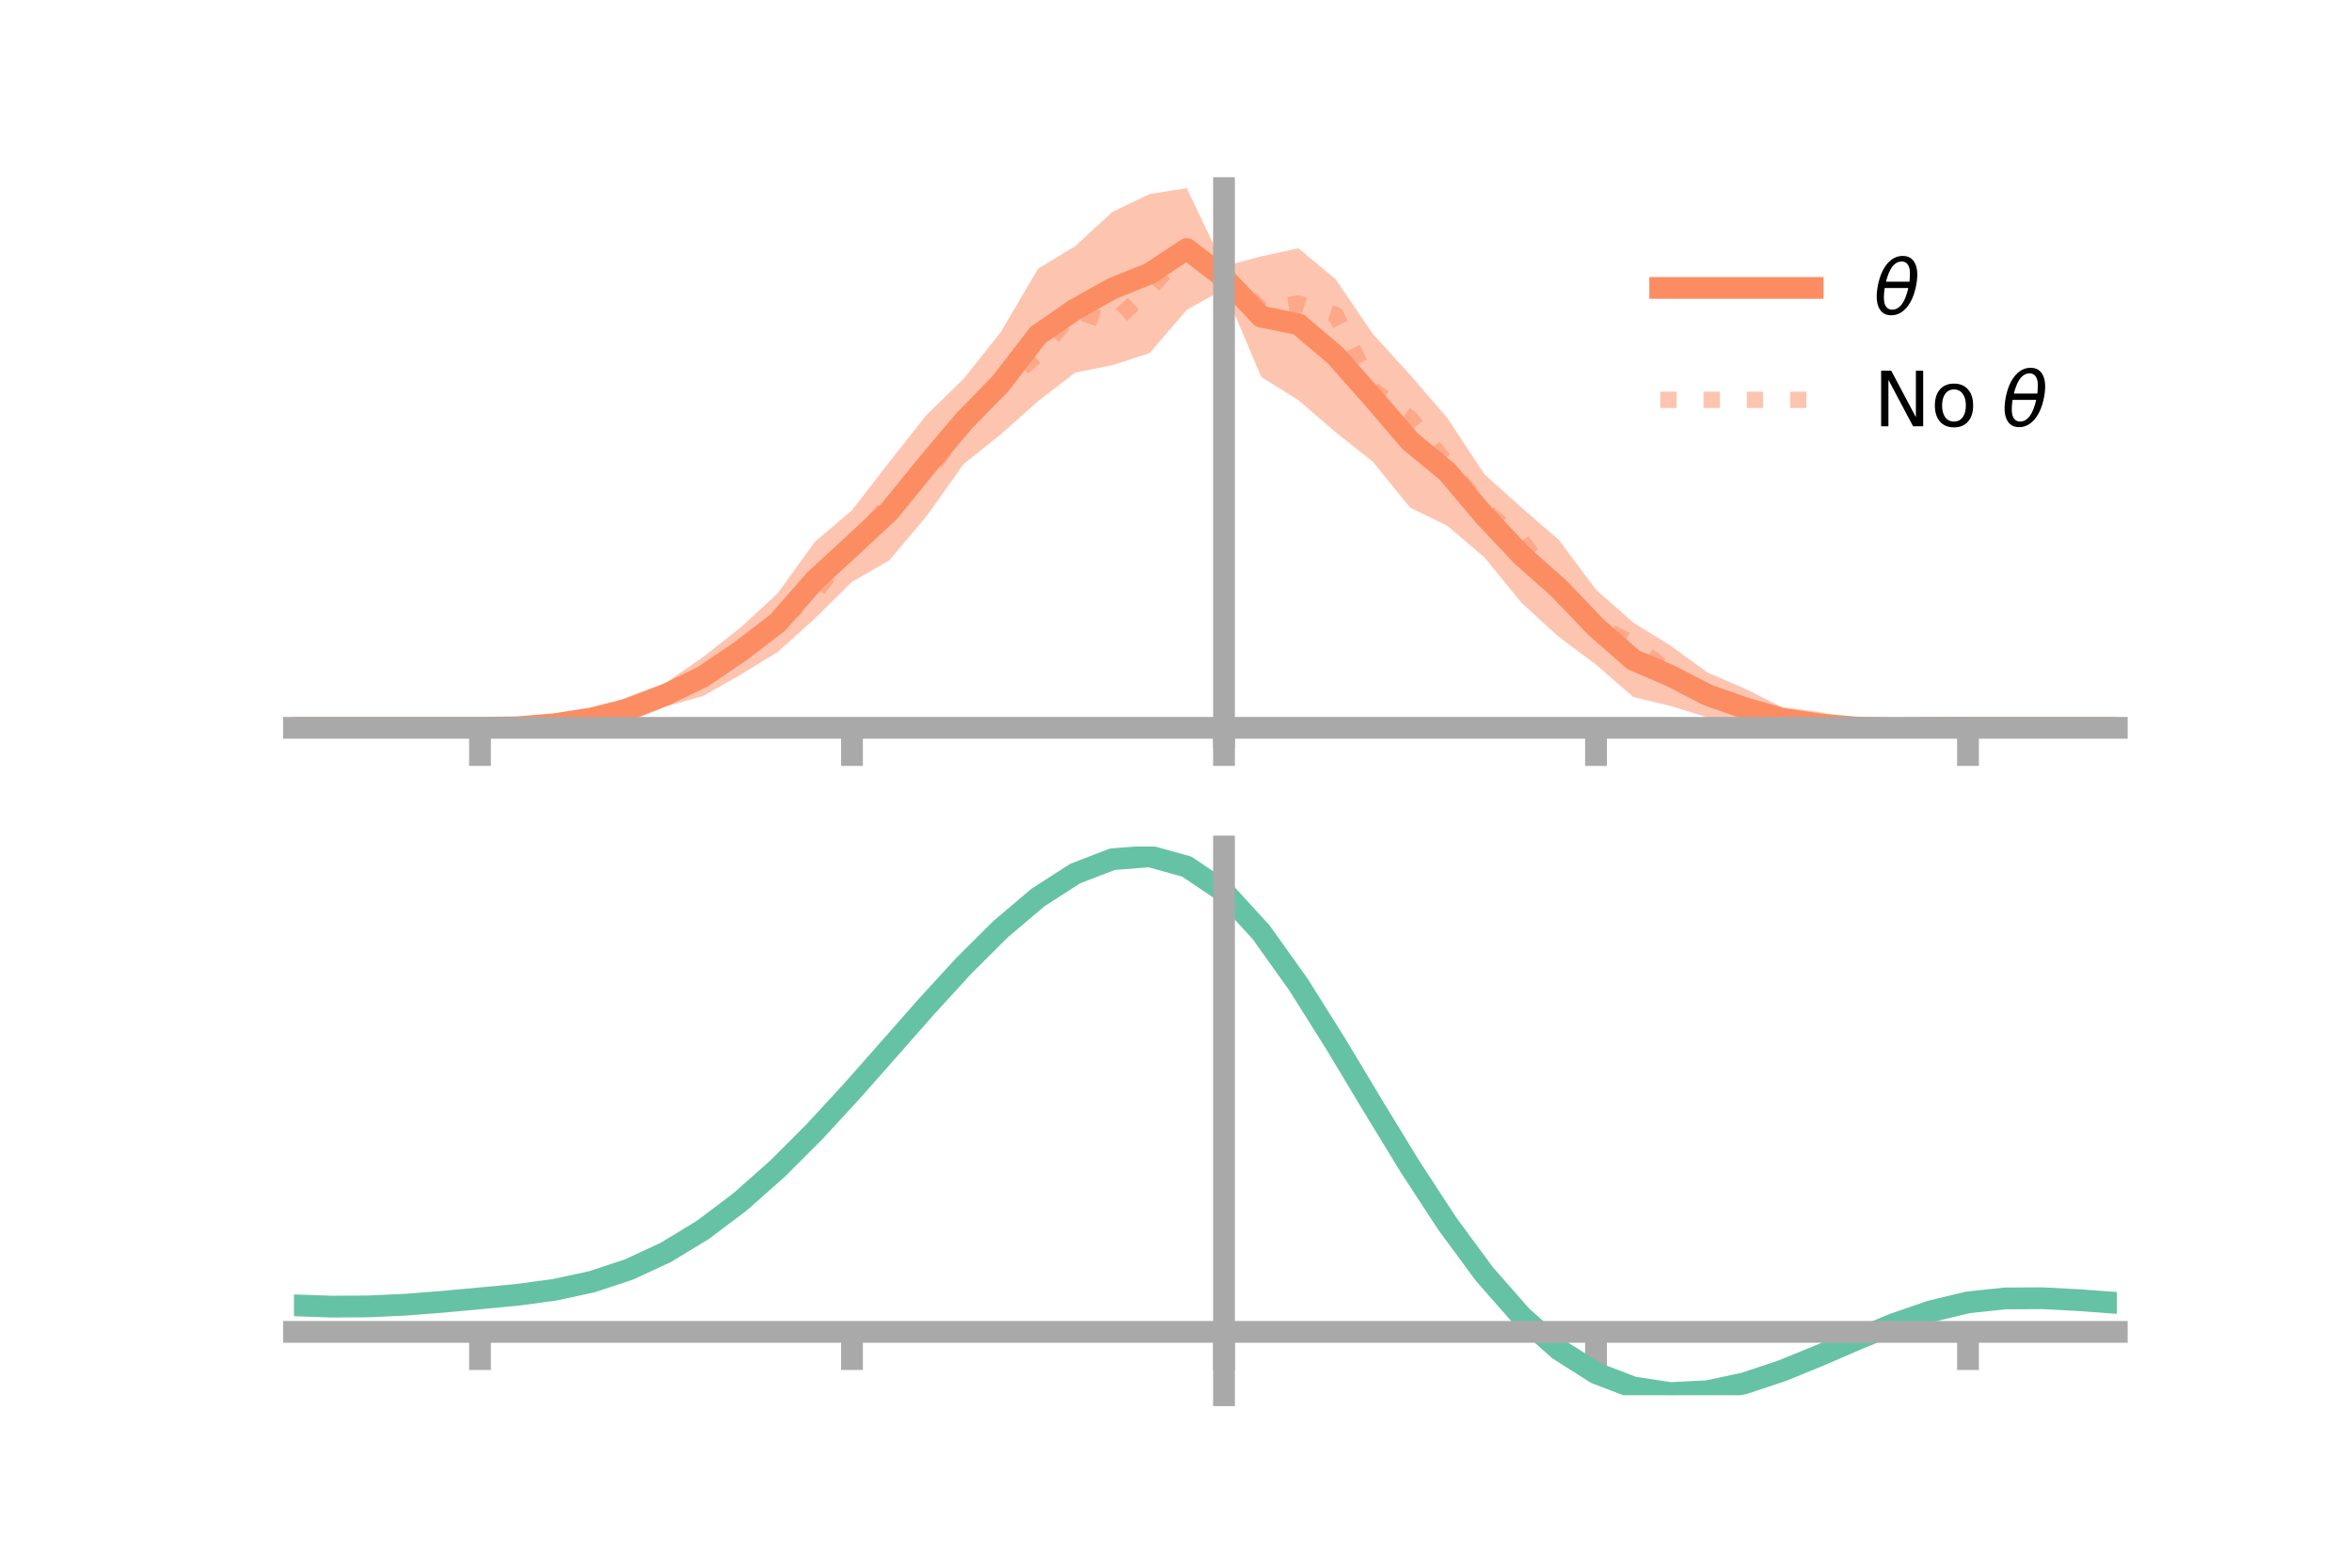 <?xml version="1.0" encoding="utf-8" standalone="no"?>
<!DOCTYPE svg PUBLIC "-//W3C//DTD SVG 1.1//EN"
  "http://www.w3.org/Graphics/SVG/1.1/DTD/svg11.dtd">
<!-- Created with matplotlib (https://matplotlib.org/) -->
<svg height="144pt" version="1.1" viewBox="0 0 216 144" width="216pt" xmlns="http://www.w3.org/2000/svg" xmlns:xlink="http://www.w3.org/1999/xlink">
 <defs>
  <style type="text/css">*{stroke-linecap:butt;stroke-linejoin:round;}</style>
 </defs>
 <g id="figure_1">
  <g id="patch_1">
   <path d="M 0 144 
L 216 144 
L 216 0 
L 0 0 
z
" style="fill:none;"/>
  </g>
  <g id="axes_1">
   <g id="patch_2">
    <path d="M 27 67.68 
L 194.4 67.68 
L 194.4 17.28 
L 27 17.28 
z
" style="fill:none;"/>
   </g>
   <g id="PolyCollection_1">
    <path clip-path="url(#pafe6ad1ef6)" d="M 27 66.853 
L 27 66.853 
L 30.416 66.853 
L 33.833 66.853 
L 37.249 66.853 
L 40.665 66.853 
L 44.082 66.85 
L 47.498 66.683 
L 50.914 66.155 
L 54.331 65.334 
L 57.747 63.973 
L 61.163 62.71 
L 64.58 60.341 
L 67.996 57.654 
L 71.412 54.507 
L 74.829 49.778 
L 78.245 46.869 
L 81.661 42.454 
L 85.078 38.12 
L 88.494 34.8 
L 91.91 30.5 
L 95.327 24.683 
L 98.743 22.606 
L 102.159 19.462 
L 105.576 17.823 
L 108.992 17.28 
L 112.408 24.459 
L 115.824 23.549 
L 119.241 22.803 
L 122.657 25.645 
L 126.073 30.669 
L 129.49 34.419 
L 132.906 38.383 
L 136.322 43.558 
L 139.739 46.639 
L 143.155 49.584 
L 146.571 54.167 
L 149.988 57.183 
L 153.404 59.294 
L 156.82 61.777 
L 160.237 63.25 
L 163.653 64.958 
L 167.069 65.397 
L 170.486 66.174 
L 173.902 66.558 
L 177.318 66.749 
L 180.735 66.851 
L 184.151 66.853 
L 187.567 66.853 
L 190.984 66.853 
L 194.4 66.853 
L 194.4 66.853 
L 194.4 66.853 
L 190.984 66.853 
L 187.567 66.853 
L 184.151 66.853 
L 180.735 66.856 
L 177.318 66.988 
L 173.902 67.287 
L 170.486 67.484 
L 167.069 67.68 
L 163.653 67.095 
L 160.237 66.836 
L 156.82 65.902 
L 153.404 64.845 
L 149.988 64.021 
L 146.571 61.049 
L 143.155 58.5 
L 139.739 55.382 
L 136.322 51.199 
L 132.906 48.285 
L 129.49 46.622 
L 126.073 42.407 
L 122.657 39.702 
L 119.241 36.752 
L 115.824 34.627 
L 112.408 26.539 
L 108.992 28.469 
L 105.576 32.436 
L 102.159 33.545 
L 98.743 34.225 
L 95.327 36.856 
L 91.91 39.896 
L 88.494 42.628 
L 85.078 47.43 
L 81.661 51.487 
L 78.245 53.438 
L 74.829 56.825 
L 71.412 59.898 
L 67.996 61.983 
L 64.58 63.93 
L 61.163 64.899 
L 57.747 66.281 
L 54.331 66.648 
L 50.914 66.893 
L 47.498 66.926 
L 44.082 66.855 
L 40.665 66.853 
L 37.249 66.853 
L 33.833 66.853 
L 30.416 66.853 
L 27 66.853 
z
" style="fill:#fc8d62;fill-opacity:0.5;"/>
   </g>
   <g id="matplotlib.axis_1">
    <g id="xtick_1">
     <g id="line2d_1">
      <defs>
       <path d="M 0 0 
L 0 3.5 
" id="m20a243642d" style="stroke:#a9a9a9;stroke-width:2;"/>
      </defs>
      <g>
       <use style="fill:#a9a9a9;stroke:#a9a9a9;stroke-width:2;" x="44.082" xlink:href="#m20a243642d" y="66.853"/>
      </g>
     </g>
    </g>
    <g id="xtick_2">
     <g id="line2d_2">
      <g>
       <use style="fill:#a9a9a9;stroke:#a9a9a9;stroke-width:2;" x="78.245" xlink:href="#m20a243642d" y="66.853"/>
      </g>
     </g>
    </g>
    <g id="xtick_3">
     <g id="line2d_3">
      <g>
       <use style="fill:#a9a9a9;stroke:#a9a9a9;stroke-width:2;" x="112.408" xlink:href="#m20a243642d" y="66.853"/>
      </g>
     </g>
    </g>
    <g id="xtick_4">
     <g id="line2d_4">
      <g>
       <use style="fill:#a9a9a9;stroke:#a9a9a9;stroke-width:2;" x="146.571" xlink:href="#m20a243642d" y="66.853"/>
      </g>
     </g>
    </g>
    <g id="xtick_5">
     <g id="line2d_5">
      <g>
       <use style="fill:#a9a9a9;stroke:#a9a9a9;stroke-width:2;" x="180.735" xlink:href="#m20a243642d" y="66.853"/>
      </g>
     </g>
    </g>
   </g>
   <g id="matplotlib.axis_2"/>
   <g id="line2d_6">
    <path clip-path="url(#pafe6ad1ef6)" d="M 27 66.853 
L 30.416 66.853 
L 33.833 66.853 
L 37.249 66.853 
L 40.665 66.853 
L 44.082 66.852 
L 47.498 66.804 
L 50.914 66.524 
L 54.331 65.991 
L 57.747 65.127 
L 61.163 63.805 
L 64.58 62.135 
L 67.996 59.819 
L 71.412 57.203 
L 74.829 53.302 
L 78.245 50.154 
L 81.661 46.971 
L 85.078 42.775 
L 88.494 38.714 
L 91.91 35.198 
L 95.327 30.769 
L 98.743 28.415 
L 102.159 26.503 
L 105.576 25.13 
L 108.992 22.874 
L 112.408 25.499 
L 115.824 29.088 
L 119.241 29.777 
L 122.657 32.674 
L 126.073 36.538 
L 129.49 40.52 
L 132.906 43.334 
L 136.322 47.378 
L 139.739 51.01 
L 143.155 54.042 
L 146.571 57.608 
L 149.988 60.602 
L 153.404 62.07 
L 156.82 63.839 
L 160.237 65.043 
L 163.653 66.027 
L 167.069 66.538 
L 170.486 66.829 
L 173.902 66.922 
L 177.318 66.869 
L 180.735 66.854 
L 184.151 66.853 
L 187.567 66.853 
L 190.984 66.853 
L 194.4 66.853 
" style="fill:none;stroke:#fc8d62;stroke-linecap:square;stroke-width:2;"/>
   </g>
   <g id="line2d_7">
    <path clip-path="url(#pafe6ad1ef6)" d="M 27 66.853 
L 30.416 66.853 
L 33.833 66.853 
L 37.249 66.853 
L 40.665 66.853 
L 44.082 66.853 
L 47.498 66.782 
L 50.914 66.449 
L 54.331 66.198 
L 57.747 65.328 
L 61.163 63.579 
L 64.58 61.955 
L 67.996 59.775 
L 71.412 57.159 
L 74.829 54.48 
L 78.245 50.145 
L 81.661 46.309 
L 85.078 43.62 
L 88.494 38.896 
L 91.91 35.609 
L 95.327 32.504 
L 98.743 28.496 
L 102.159 29.701 
L 105.576 26.514 
L 108.992 22.874 
L 112.408 25.16 
L 115.824 28.398 
L 119.241 27.879 
L 122.657 28.908 
L 126.073 35.792 
L 129.49 38.418 
L 132.906 42.621 
L 136.322 46.858 
L 139.739 49.639 
L 143.155 54.303 
L 146.571 57.377 
L 149.988 59.152 
L 153.404 61.86 
L 156.82 63.771 
L 160.237 65.164 
L 163.653 66.246 
L 167.069 66.353 
L 170.486 66.632 
L 173.902 66.994 
L 177.318 66.889 
L 180.735 66.853 
L 184.151 66.853 
L 187.567 66.853 
L 190.984 66.853 
L 194.4 66.853 
" style="fill:none;stroke:#fc8d62;stroke-dasharray:1.5,2.475;stroke-dashoffset:0;stroke-opacity:0.5;stroke-width:1.5;"/>
   </g>
   <g id="patch_3">
    <path d="M 112.408 67.68 
L 112.408 17.28 
" style="fill:none;stroke:#a9a9a9;stroke-linecap:square;stroke-linejoin:miter;stroke-width:2;"/>
   </g>
   <g id="patch_4">
    <path d="M 194.4 67.68 
L 194.4 17.28 
" style="fill:none;"/>
   </g>
   <g id="patch_5">
    <path d="M 27 66.853 
L 194.4 66.853 
" style="fill:none;stroke:#a9a9a9;stroke-linecap:square;stroke-linejoin:miter;stroke-width:2;"/>
   </g>
   <g id="patch_6">
    <path d="M 27 17.28 
L 194.4 17.28 
" style="fill:none;"/>
   </g>
   <g id="legend_1">
    <g id="line2d_8">
     <path d="M 152.47 26.449 
L 166.47 26.449 
" style="fill:none;stroke:#fc8d62;stroke-linecap:square;stroke-width:2;"/>
    </g>
    <g id="line2d_9"/>
    <g id="text_1">
     <!-- $\theta$ -->
     <g transform="translate(172.07 28.899)scale(0.07 -0.07)">
      <defs>
       <path d="M 45.516 34.672 
L 14.453 34.672 
Q 12.359 20.062 14.5 13.875 
Q 17.188 6.25 24.469 6.25 
Q 31.781 6.25 37.359 13.922 
Q 42.234 20.656 45.516 34.672 
z
M 47.016 42.969 
Q 48.344 56.844 46.625 61.719 
Q 43.953 69.438 36.766 69.438 
Q 29.297 69.438 23.828 61.812 
Q 19.531 55.672 16.156 42.969 
z
M 38.188 76.766 
Q 49.906 76.766 54.594 66.406 
Q 59.281 56.109 55.719 37.844 
Q 52.203 19.625 43.453 9.281 
Q 34.766 -1.125 23.047 -1.125 
Q 11.281 -1.125 6.641 9.281 
Q 2 19.625 5.516 37.844 
Q 9.078 56.109 17.719 66.406 
Q 26.422 76.766 38.188 76.766 
z
" id="DejaVuSans-Oblique-952"/>
      </defs>
      <use transform="translate(0 0.234)" xlink:href="#DejaVuSans-Oblique-952"/>
     </g>
    </g>
    <g id="line2d_10">
     <path d="M 152.47 36.724 
L 166.47 36.724 
" style="fill:none;stroke:#fc8d62;stroke-dasharray:1.5,2.475;stroke-dashoffset:0;stroke-opacity:0.5;stroke-width:1.5;"/>
    </g>
    <g id="line2d_11"/>
    <g id="text_2">
     <!-- No $\theta$ -->
     <g transform="translate(172.07 39.174)scale(0.07 -0.07)">
      <defs>
       <path d="M 9.812 72.906 
L 23.094 72.906 
L 55.422 11.922 
L 55.422 72.906 
L 64.984 72.906 
L 64.984 0 
L 51.703 0 
L 19.391 60.984 
L 19.391 0 
L 9.812 0 
z
" id="DejaVuSans-78"/>
       <path d="M 30.609 48.391 
Q 23.391 48.391 19.188 42.75 
Q 14.984 37.109 14.984 27.297 
Q 14.984 17.484 19.156 11.844 
Q 23.344 6.203 30.609 6.203 
Q 37.797 6.203 41.984 11.859 
Q 46.188 17.531 46.188 27.297 
Q 46.188 37.016 41.984 42.703 
Q 37.797 48.391 30.609 48.391 
z
M 30.609 56 
Q 42.328 56 49.016 48.375 
Q 55.719 40.766 55.719 27.297 
Q 55.719 13.875 49.016 6.219 
Q 42.328 -1.422 30.609 -1.422 
Q 18.844 -1.422 12.172 6.219 
Q 5.516 13.875 5.516 27.297 
Q 5.516 40.766 12.172 48.375 
Q 18.844 56 30.609 56 
z
" id="DejaVuSans-111"/>
       <path id="DejaVuSans-32"/>
      </defs>
      <use transform="translate(0 0.234)" xlink:href="#DejaVuSans-78"/>
      <use transform="translate(74.805 0.234)" xlink:href="#DejaVuSans-111"/>
      <use transform="translate(135.986 0.234)" xlink:href="#DejaVuSans-32"/>
      <use transform="translate(167.773 0.234)" xlink:href="#DejaVuSans-Oblique-952"/>
     </g>
    </g>
   </g>
  </g>
  <g id="axes_2">
   <g id="patch_7">
    <path d="M 27 128.16 
L 194.4 128.16 
L 194.4 77.76 
L 27 77.76 
z
" style="fill:none;"/>
   </g>
   <g id="PolyCollection_2">
    <path clip-path="url(#pb7c3cb5389)" d="M 27 119.946 
L 27 119.854 
L 30.416 119.978 
L 33.833 119.957 
L 37.249 119.789 
L 40.665 119.51 
L 44.082 119.184 
L 47.498 118.85 
L 50.914 118.383 
L 54.331 117.636 
L 57.747 116.497 
L 61.163 114.888 
L 64.58 112.771 
L 67.996 110.145 
L 71.412 107.049 
L 74.829 103.555 
L 78.245 99.766 
L 81.661 95.813 
L 85.078 91.847 
L 88.494 88.037 
L 91.91 84.564 
L 95.327 81.615 
L 98.743 79.377 
L 102.159 78.033 
L 105.576 77.76 
L 108.992 78.721 
L 112.408 81.061 
L 115.824 84.844 
L 119.241 89.701 
L 122.657 95.212 
L 126.073 100.985 
L 129.49 106.672 
L 132.906 111.984 
L 136.322 116.694 
L 139.739 120.641 
L 143.155 123.727 
L 146.571 125.918 
L 149.988 127.238 
L 153.404 127.76 
L 156.82 127.593 
L 160.237 126.872 
L 163.653 125.746 
L 167.069 124.374 
L 170.486 122.917 
L 173.902 121.528 
L 177.318 120.356 
L 180.735 119.544 
L 184.151 119.184 
L 187.567 119.172 
L 190.984 119.362 
L 194.4 119.624 
L 194.4 119.736 
L 194.4 119.736 
L 190.984 119.496 
L 187.567 119.325 
L 184.151 119.348 
L 180.735 119.715 
L 177.318 120.538 
L 173.902 121.735 
L 170.486 123.163 
L 167.069 124.666 
L 163.653 126.08 
L 160.237 127.239 
L 156.82 127.982 
L 153.404 128.16 
L 149.988 127.647 
L 146.571 126.346 
L 143.155 124.199 
L 139.739 121.193 
L 136.322 117.362 
L 132.906 112.794 
L 129.49 107.643 
L 126.073 102.124 
L 122.657 96.516 
L 119.241 91.158 
L 115.824 86.433 
L 112.408 82.754 
L 108.992 80.482 
L 105.576 79.55 
L 102.159 79.813 
L 98.743 81.108 
L 95.327 83.262 
L 91.91 86.096 
L 88.494 89.428 
L 85.078 93.079 
L 81.661 96.876 
L 78.245 100.659 
L 74.829 104.284 
L 71.412 107.63 
L 67.996 110.6 
L 64.58 113.126 
L 61.163 115.174 
L 57.747 116.737 
L 54.331 117.849 
L 50.914 118.576 
L 47.498 119.025 
L 44.082 119.338 
L 40.665 119.64 
L 37.249 119.894 
L 33.833 120.043 
L 30.416 120.059 
L 27 119.946 
z
" style="fill:#66c2a5;fill-opacity:0.5;"/>
   </g>
   <g id="matplotlib.axis_3">
    <g id="xtick_6">
     <g id="line2d_12">
      <g>
       <use style="fill:#a9a9a9;stroke:#a9a9a9;stroke-width:2;" x="44.082" xlink:href="#m20a243642d" y="122.338"/>
      </g>
     </g>
    </g>
    <g id="xtick_7">
     <g id="line2d_13">
      <g>
       <use style="fill:#a9a9a9;stroke:#a9a9a9;stroke-width:2;" x="78.245" xlink:href="#m20a243642d" y="122.338"/>
      </g>
     </g>
    </g>
    <g id="xtick_8">
     <g id="line2d_14">
      <g>
       <use style="fill:#a9a9a9;stroke:#a9a9a9;stroke-width:2;" x="112.408" xlink:href="#m20a243642d" y="122.338"/>
      </g>
     </g>
    </g>
    <g id="xtick_9">
     <g id="line2d_15">
      <g>
       <use style="fill:#a9a9a9;stroke:#a9a9a9;stroke-width:2;" x="146.571" xlink:href="#m20a243642d" y="122.338"/>
      </g>
     </g>
    </g>
    <g id="xtick_10">
     <g id="line2d_16">
      <g>
       <use style="fill:#a9a9a9;stroke:#a9a9a9;stroke-width:2;" x="180.735" xlink:href="#m20a243642d" y="122.338"/>
      </g>
     </g>
    </g>
   </g>
   <g id="matplotlib.axis_4"/>
   <g id="line2d_17">
    <path clip-path="url(#pb7c3cb5389)" d="M 27 119.9 
L 30.416 120.019 
L 33.833 120 
L 37.249 119.842 
L 40.665 119.575 
L 44.082 119.261 
L 47.498 118.938 
L 50.914 118.479 
L 54.331 117.742 
L 57.747 116.617 
L 61.163 115.031 
L 64.58 112.949 
L 67.996 110.372 
L 71.412 107.339 
L 74.829 103.919 
L 78.245 100.212 
L 81.661 96.344 
L 85.078 92.463 
L 88.494 88.733 
L 91.91 85.33 
L 95.327 82.438 
L 98.743 80.242 
L 102.159 78.923 
L 105.576 78.655 
L 108.992 79.602 
L 112.408 81.907 
L 115.824 85.639 
L 119.241 90.429 
L 122.657 95.864 
L 126.073 101.554 
L 129.49 107.157 
L 132.906 112.389 
L 136.322 117.028 
L 139.739 120.917 
L 143.155 123.963 
L 146.571 126.132 
L 149.988 127.442 
L 153.404 127.96 
L 156.82 127.788 
L 160.237 127.055 
L 163.653 125.913 
L 167.069 124.52 
L 170.486 123.04 
L 173.902 121.631 
L 177.318 120.447 
L 180.735 119.63 
L 184.151 119.266 
L 187.567 119.248 
L 190.984 119.429 
L 194.4 119.68 
" style="fill:none;stroke:#66c2a5;stroke-linecap:square;stroke-width:2;"/>
   </g>
   <g id="patch_8">
    <path d="M 112.408 128.16 
L 112.408 77.76 
" style="fill:none;stroke:#a9a9a9;stroke-linecap:square;stroke-linejoin:miter;stroke-width:2;"/>
   </g>
   <g id="patch_9">
    <path d="M 194.4 128.16 
L 194.4 77.76 
" style="fill:none;"/>
   </g>
   <g id="patch_10">
    <path d="M 27 122.338 
L 194.4 122.338 
" style="fill:none;stroke:#a9a9a9;stroke-linecap:square;stroke-linejoin:miter;stroke-width:2;"/>
   </g>
   <g id="patch_11">
    <path d="M 27 77.76 
L 194.4 77.76 
" style="fill:none;"/>
   </g>
  </g>
 </g>
 <defs>
  <clipPath id="pafe6ad1ef6">
   <rect height="50.4" width="167.4" x="27" y="17.28"/>
  </clipPath>
  <clipPath id="pb7c3cb5389">
   <rect height="50.4" width="167.4" x="27" y="77.76"/>
  </clipPath>
 </defs>
</svg>

